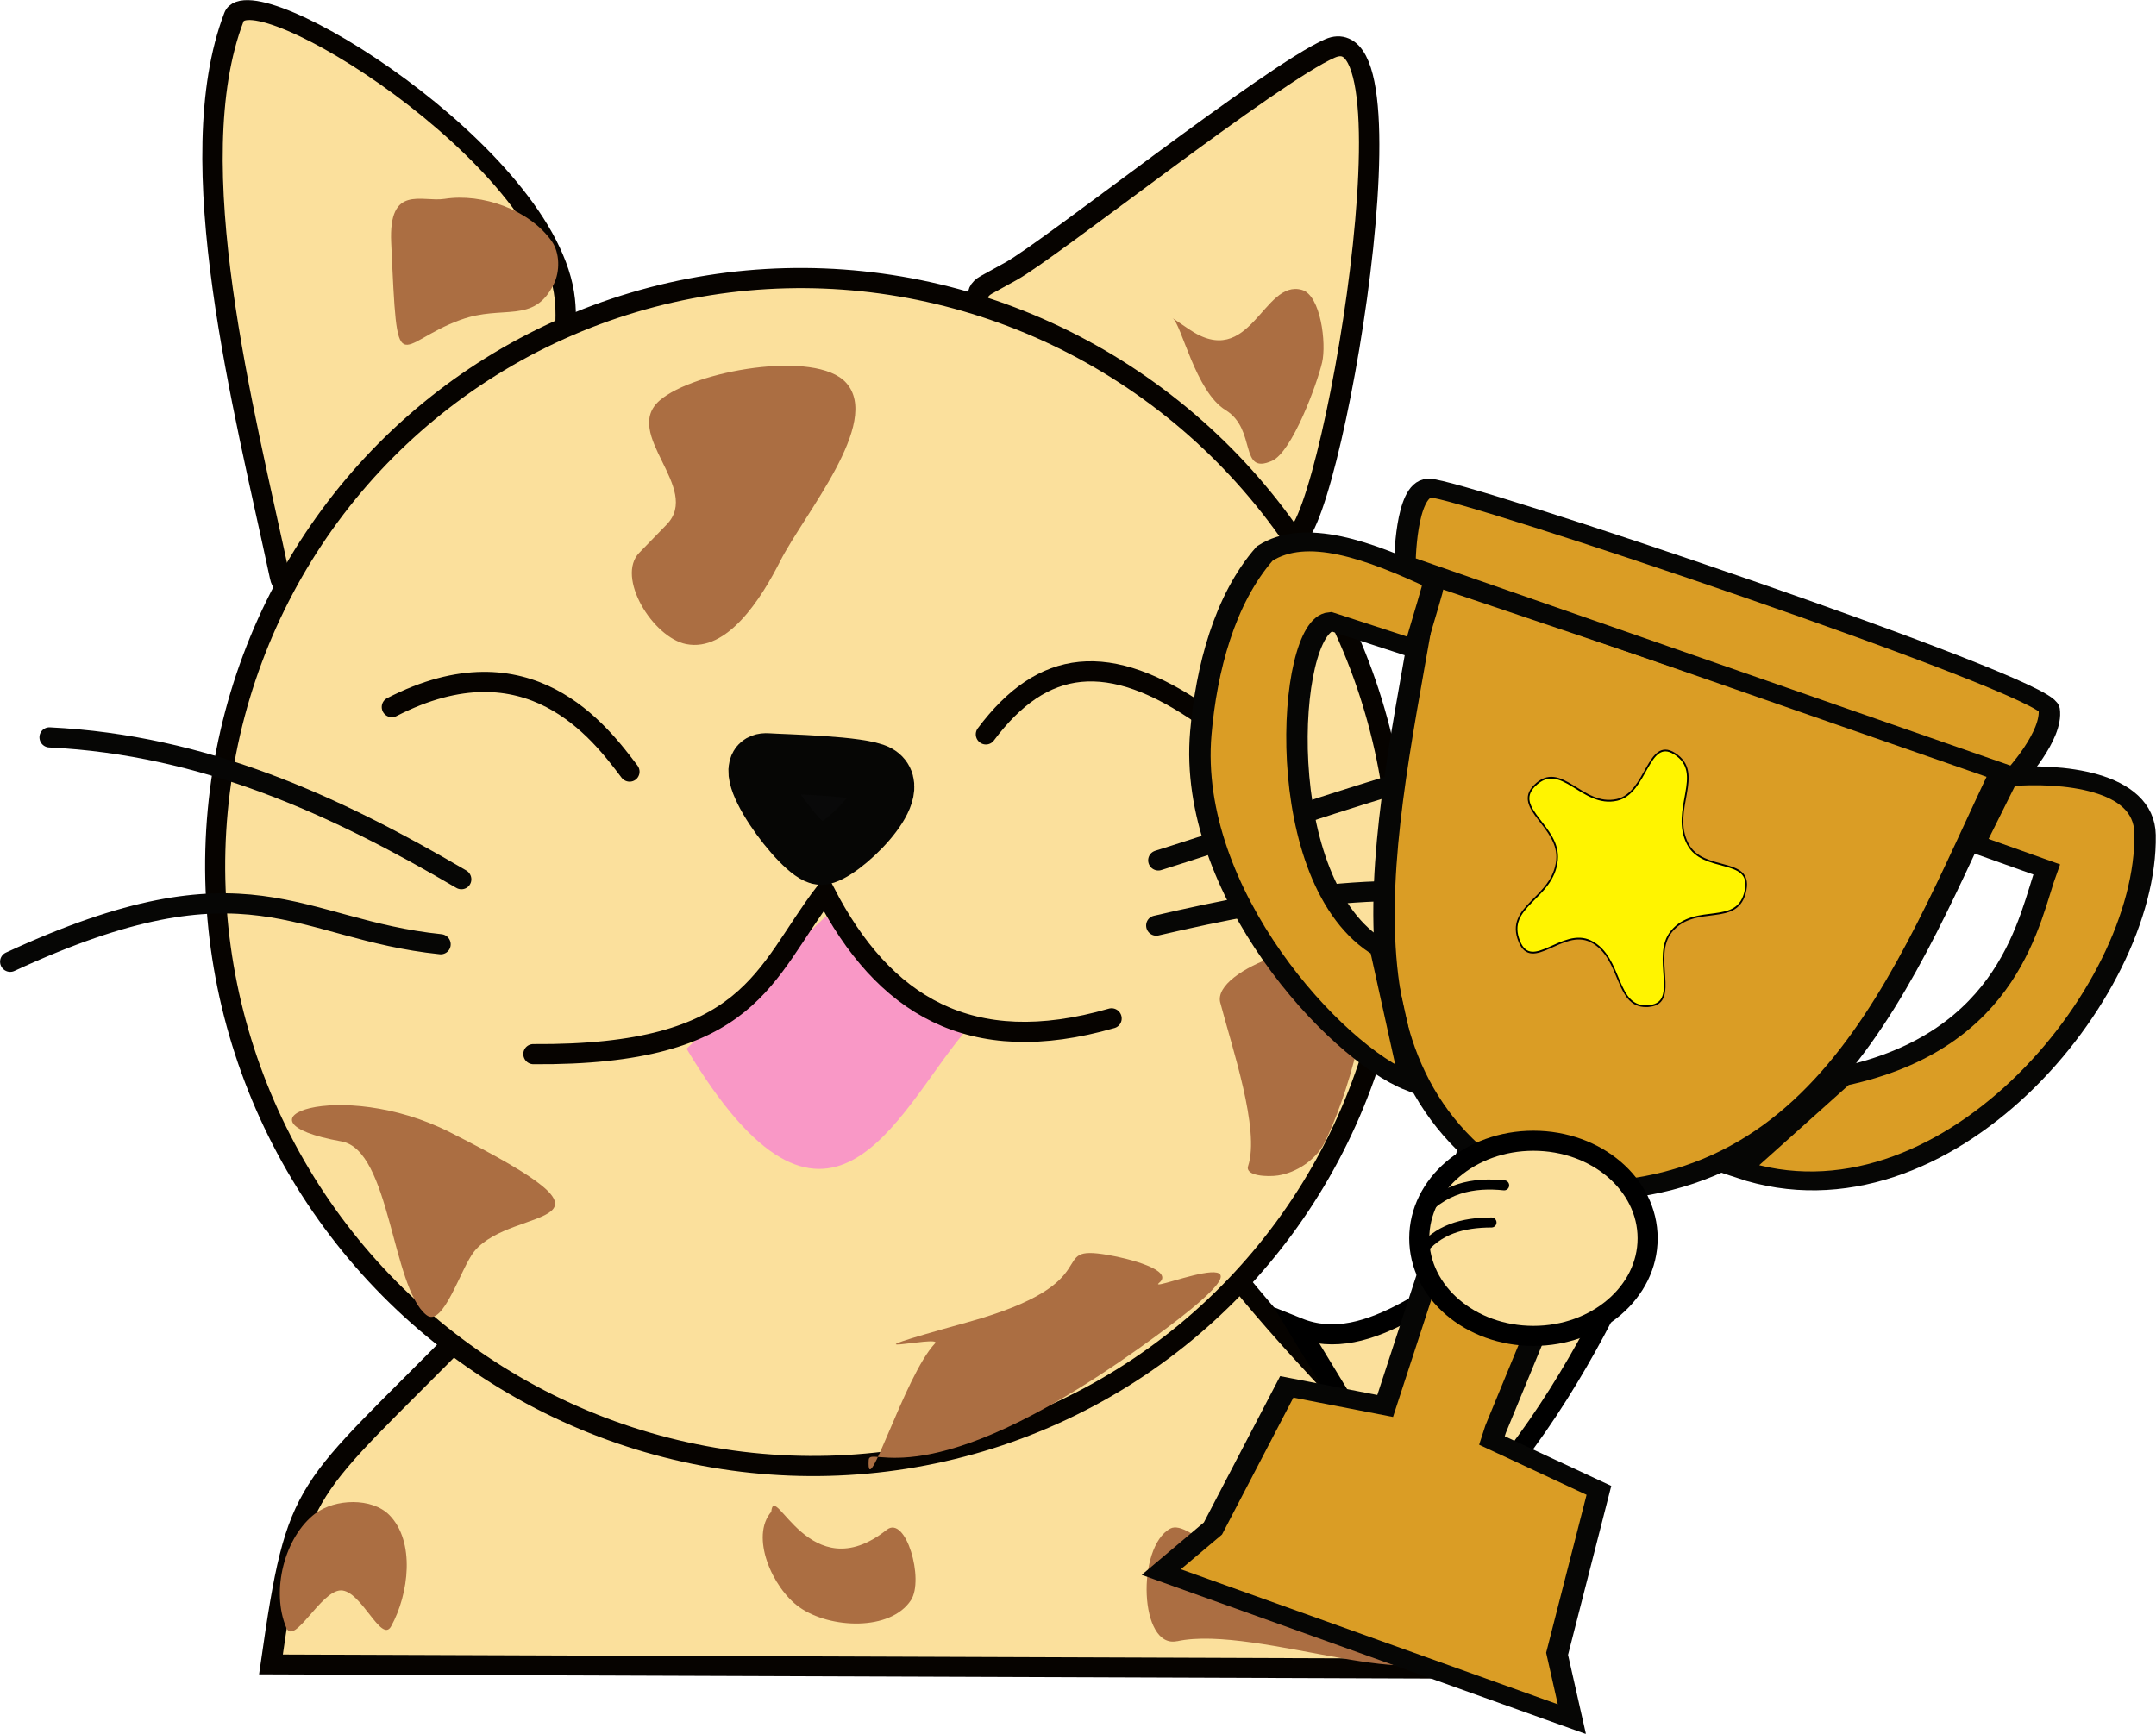 <?xml version="1.0" encoding="UTF-8" standalone="no"?>
<!-- Created with Inkscape (http://www.inkscape.org/) -->

<svg
   width="91.856mm"
   height="73.877mm"
   viewBox="0 0 91.856 73.877"
   version="1.1"
   id="svg1"
   xml:space="preserve"
   inkscape:export-filename="GatosRecompenas.svg"
   inkscape:export-xdpi="96"
   inkscape:export-ydpi="96"
   sodipodi:docname="GatosRecompenas.svg"
   xmlns:inkscape="http://www.inkscape.org/namespaces/inkscape"
   xmlns:sodipodi="http://sodipodi.sourceforge.net/DTD/sodipodi-0.dtd"
   xmlns="http://www.w3.org/2000/svg"
   xmlns:svg="http://www.w3.org/2000/svg"><sodipodi:namedview
     id="namedview1"
     pagecolor="#ffffff"
     bordercolor="#000000"
     borderopacity="0.25"
     inkscape:showpageshadow="2"
     inkscape:pageopacity="0.0"
     inkscape:pagecheckerboard="0"
     inkscape:deskcolor="#d1d1d1"
     inkscape:document-units="mm"
     inkscape:zoom="0.90688833"
     inkscape:cx="221.63699"
     inkscape:cy="255.26847"
     inkscape:window-width="1366"
     inkscape:window-height="705"
     inkscape:window-x="-8"
     inkscape:window-y="-8"
     inkscape:window-maximized="1"
     inkscape:current-layer="layer1" /><defs
     id="defs1"><filter
       inkscape:collect="always"
       style="color-interpolation-filters:sRGB"
       id="filter39"
       x="-0.068"
       y="-0.049"
       width="1.136"
       height="1.098"><feGaussianBlur
         inkscape:collect="always"
         stdDeviation="0.05"
         id="feGaussianBlur39" /></filter><filter
       inkscape:collect="always"
       style="color-interpolation-filters:sRGB"
       id="filter40"
       x="-0.098"
       y="-0.06"
       width="1.196"
       height="1.121"><feGaussianBlur
         inkscape:collect="always"
         stdDeviation="0.05"
         id="feGaussianBlur40" /></filter><filter
       inkscape:collect="always"
       style="color-interpolation-filters:sRGB"
       id="filter43"
       x="-0.092"
       y="-0.08"
       width="1.185"
       height="1.16"><feGaussianBlur
         inkscape:collect="always"
         stdDeviation="0.05"
         id="feGaussianBlur43" /></filter><filter
       inkscape:collect="always"
       style="color-interpolation-filters:sRGB"
       id="filter44"
       x="-0.083"
       y="-0.093"
       width="1.167"
       height="1.186"><feGaussianBlur
         inkscape:collect="always"
         stdDeviation="0.05"
         id="feGaussianBlur44" /></filter><filter
       inkscape:collect="always"
       style="color-interpolation-filters:sRGB"
       id="filter45"
       x="-0.042"
       y="-0.06"
       width="1.085"
       height="1.119"><feGaussianBlur
         inkscape:collect="always"
         stdDeviation="0.05"
         id="feGaussianBlur45" /></filter><filter
       inkscape:collect="always"
       style="color-interpolation-filters:sRGB"
       id="filter46"
       x="-0.053"
       y="-0.07"
       width="1.105"
       height="1.14"><feGaussianBlur
         inkscape:collect="always"
         stdDeviation="0.05"
         id="feGaussianBlur46" /></filter><filter
       inkscape:collect="always"
       style="color-interpolation-filters:sRGB"
       id="filter47"
       x="-0.114"
       y="-0.105"
       width="1.227"
       height="1.209"><feGaussianBlur
         inkscape:collect="always"
         stdDeviation="0.05"
         id="feGaussianBlur47" /></filter><filter
       inkscape:collect="always"
       style="color-interpolation-filters:sRGB"
       id="filter48"
       x="-0.09"
       y="-0.13"
       width="1.181"
       height="1.26"><feGaussianBlur
         inkscape:collect="always"
         stdDeviation="0.05"
         id="feGaussianBlur48" /></filter><filter
       inkscape:collect="always"
       style="color-interpolation-filters:sRGB"
       id="filter49"
       x="-0.047"
       y="-0.084"
       width="1.093"
       height="1.168"><feGaussianBlur
         inkscape:collect="always"
         stdDeviation="0.05"
         id="feGaussianBlur49" /></filter></defs><g
     inkscape:label="Capa 1"
     inkscape:groupmode="layer"
     id="layer1"
     transform="translate(-5.095,-14.819)"><g
       id="layer4"
       inkscape:label="gatito 2"
       transform="matrix(3.384,0.602,-0.278,3.257,-219.414,-124.757)"
       style="display:inline"><g
         inkscape:groupmode="layer"
         id="layer2-0"
         inkscape:label="manchitas"
         transform="translate(29.658,-0.782)"
         style="display:inline"><path
           style="fill:#fbe09c;fill-opacity:1;stroke:#060300;stroke-width:0.256;stroke-linecap:round;stroke-dasharray:none;paint-order:markers stroke fill"
           d="m 43.247,37.723 c -0.621,-2.082 -1.701,-5.125 -1.166,-7.122 0.168,-0.627 4.062,1.053 4.402,2.872 0.286,1.532 -1.143,3.331 -2.473,4.193 -0.224,0.145 -0.689,0.307 -0.763,0.058 z"
           id="path9-9"
           sodipodi:nodetypes="sssss"
           inkscape:label="orejaIZq" /><path
           style="display:inline;fill:#fbe09c;fill-opacity:1;stroke:#060300;stroke-width:0.256;stroke-linecap:round;stroke-dasharray:none;paint-order:markers stroke fill"
           d="m 51.987,32.094 c 0.475,-0.379 3.03,-3.147 3.721,-3.603 1.141,-0.752 0.449,6.983 -0.005,6.366 -0.856,-1.164 -4.756,-1.934 -4.004,-2.534 z"
           id="path10-2"
           sodipodi:nodetypes="sssss"
           inkscape:label="orejaDere" /><path
           style="fill:#fbe09c;fill-opacity:1;stroke:#060300;stroke-width:0.256;stroke-linecap:round;stroke-dasharray:none;paint-order:markers stroke fill"
           d="m 44.284,51.745 c 0.134,-2.448 0.218,-2.233 2.072,-4.76 l 9.334,-2.601 c 1.897,1.939 3.285,2.356 3.796,4.609 z"
           id="path11-4"
           sodipodi:nodetypes="ccccc"
           inkscape:label="cuerpo" /><g
           id="g25"
           inkscape:label="cara"
           style="display:inline"
           transform="matrix(1.48,-0.112,-0.012,1.554,8.477,-53.386)"><circle
             style="display:inline;fill:#fbe09c;fill-opacity:1;stroke:#060300;stroke-width:0.169;stroke-linecap:round;stroke-dasharray:none;paint-order:markers stroke fill"
             id="path8-4"
             cx="28.624"
             cy="62.353"
             r="4.981"
             inkscape:label="cara" /><path
             style="display:inline;fill:#f998c6;fill-opacity:1;stroke:none;stroke-width:0.096;stroke-linecap:round;stroke-opacity:1;paint-order:markers stroke fill"
             d="m 51.137,42.407 c 2.002,2.718 2.672,0.361 3.415,-0.827 l -1.832,-1.194 z"
             id="path6"
             sodipodi:nodetypes="cccc"
             transform="matrix(0.676,0.049,0.005,0.644,-7.026,34.117)" /><path
             style="fill:none;stroke:#060300;stroke-width:0.169;stroke-linecap:round;stroke-dasharray:none;paint-order:markers stroke fill"
             d="m 25.019,61.338 c 1.092,-0.708 1.761,0.029 2.041,0.331"
             id="path12-6"
             sodipodi:nodetypes="cc" /><path
             style="fill:none;stroke:#060300;stroke-width:0.169;stroke-linecap:round;stroke-dasharray:none;paint-order:markers stroke fill"
             d="m 30.014,61.048 c 0.415,-0.682 0.961,-0.815 1.805,-0.346"
             id="path13-6"
             sodipodi:nodetypes="cc" /><path
             style="display:inline;fill:none;stroke:#060300;stroke-width:0.169;stroke-linecap:round;stroke-dasharray:none;paint-order:markers stroke fill"
             d="m 26.476,64.112 c 1.834,-0.178 1.861,-0.875 2.316,-1.605 0.574,0.888 1.344,1.267 2.498,0.802"
             id="path14-1"
             sodipodi:nodetypes="ccc" /><path
             style="fill:none;fill-opacity:1;stroke:#060605;stroke-width:0.169;stroke-linecap:round;stroke-dasharray:none;stroke-opacity:1;paint-order:markers stroke fill"
             d="m 31.556,61.95 c 1.054,-0.453 2.192,-1.012 3.261,-1.331"
             id="path16-4"
             sodipodi:nodetypes="cc" /><path
             style="fill:none;fill-opacity:1;stroke:#060605;stroke-width:0.169;stroke-linecap:round;stroke-dasharray:none;stroke-opacity:1;paint-order:markers stroke fill"
             d="m 31.59,62.496 c 1.073,-0.368 2.157,-0.671 3.326,-0.464"
             id="path17-1"
             sodipodi:nodetypes="cc" /><path
             style="fill:none;fill-opacity:1;stroke:#060605;stroke-width:0.169;stroke-linecap:round;stroke-dasharray:none;stroke-opacity:1;paint-order:markers stroke fill"
             d="m 25.614,63.275 c -1.223,0.002 -1.671,-0.614 -3.591,0.522"
             id="path18-00"
             sodipodi:nodetypes="cc" /><path
             style="fill:none;fill-opacity:1;stroke:#060605;stroke-width:0.169;stroke-linecap:round;stroke-dasharray:none;stroke-opacity:1;paint-order:markers stroke fill"
             d="m 25.736,62.714 c -1.109,-0.506 -2.257,-0.897 -3.559,-0.825"
             id="path19-6"
             sodipodi:nodetypes="cc" /><path
             style="fill:#090909;fill-opacity:1;stroke:#060605;stroke-width:0.5;stroke-linecap:round;stroke-dasharray:none;stroke-opacity:1;paint-order:markers stroke fill"
             d="m 28.727,62.199 c -0.153,0.017 -0.811,-0.712 -0.516,-0.722 0.129,-0.004 0.786,-0.061 0.928,0 0.255,0.11 -0.264,0.705 -0.413,0.722 z"
             id="path20-3"
             sodipodi:nodetypes="ssss" /></g><path
           style="mix-blend-mode:normal;fill:#ab6e42;fill-opacity:1;stroke:none;stroke-width:0.3;stroke-linecap:round;paint-order:markers stroke fill;filter:url(#filter46)"
           d="m 48.876,66.546 c -1.008,-0.073 -0.063,-0.539 0.898,-0.172 1.734,0.661 0.591,0.542 0.3,0.973 -0.1,0.149 -0.201,0.672 -0.352,0.574 -0.312,-0.201 -0.431,-1.345 -0.846,-1.375 z"
           id="path29"
           sodipodi:nodetypes="sssss"
           transform="matrix(1.48,-0.112,-0.012,1.554,-26.932,-53.095)" /><path
           style="mix-blend-mode:normal;fill:#ab6e42;fill-opacity:1;stroke:none;stroke-width:0.3;stroke-linecap:round;paint-order:markers stroke fill;filter:url(#filter45)"
           d="m 53.539,68.746 c 0.014,0.377 0.233,-0.734 0.464,-1.031 0.067,-0.087 -0.928,0.258 0.258,-0.206 1.186,-0.464 0.571,-0.721 1.125,-0.683 0.169,0.011 0.567,0.069 0.446,0.188 -0.126,0.123 1.296,-0.666 -0.124,0.57 -1.665,1.449 -2.174,1.029 -2.169,1.162 z"
           id="path30"
           sodipodi:nodetypes="sssssss"
           transform="matrix(1.48,-0.112,-0.012,1.554,-26.932,-53.095)" /><path
           style="mix-blend-mode:normal;fill:#ab6e42;fill-opacity:1;stroke:none;stroke-width:0.3;stroke-linecap:round;paint-order:markers stroke fill;filter:url(#filter44)"
           d="m 49.231,59.581 c -0.529,0.255 -0.475,0.614 -0.643,-0.582 -0.069,-0.489 0.224,-0.363 0.413,-0.413 0.311,-0.082 0.716,0.017 0.928,0.258 0.08,0.091 0.096,0.248 0.052,0.361 -0.137,0.353 -0.408,0.211 -0.749,0.376 z"
           id="path31"
           sodipodi:nodetypes="ssssss"
           transform="matrix(1.48,-0.112,-0.012,1.554,-26.932,-53.095)" /><path
           style="mix-blend-mode:normal;fill:#ab6e42;fill-opacity:1;stroke:none;stroke-width:0.3;stroke-linecap:round;paint-order:markers stroke fill;filter:url(#filter43)"
           d="m 55.189,58.947 c 0.08,0.043 0.249,0.594 0.516,0.722 0.28,0.134 0.16,0.536 0.429,0.383 0.161,-0.092 0.317,-0.682 0.342,-0.866 0.022,-0.162 -0.064,-0.558 -0.225,-0.587 -0.337,-0.061 -0.365,0.728 -0.919,0.425 z"
           id="path32"
           sodipodi:nodetypes="sssssss"
           transform="matrix(1.48,-0.112,-0.012,1.554,-26.932,-53.095)" /><path
           style="mix-blend-mode:normal;fill:#ab6e42;fill-opacity:1;stroke:none;stroke-width:0.3;stroke-linecap:round;paint-order:markers stroke fill;filter:url(#filter40)"
           d="m 56.582,64.62 c -0.1,-0.275 0.867,-0.712 1.083,-0.516 0.268,0.244 0.033,1.263 -0.103,1.599 -0.059,0.147 -0.208,0.269 -0.361,0.309 -0.085,0.022 -0.277,0.034 -0.258,-0.052 0.072,-0.316 -0.227,-0.974 -0.361,-1.341 z"
           id="path35"
           sodipodi:nodetypes="ssssss"
           transform="matrix(1.48,-0.112,-0.012,1.554,-27.609,-53.041)" /><path
           style="mix-blend-mode:normal;fill:#ab6e42;fill-opacity:1;stroke:none;stroke-width:0.3;stroke-linecap:round;paint-order:markers stroke fill;filter:url(#filter39)"
           d="m 50.908,61.371 c -0.179,0.223 0.179,0.696 0.464,0.722 0.351,0.032 0.593,-0.445 0.722,-0.774 0.164,-0.416 0.743,-1.246 0.413,-1.547 -0.28,-0.256 -1.286,0.034 -1.547,0.309 -0.296,0.312 0.423,0.696 0.155,1.031 z"
           id="path36"
           sodipodi:nodetypes="sssssss"
           transform="matrix(1.48,-0.112,-0.012,1.554,-26.932,-53.095)" /><path
           style="mix-blend-mode:normal;fill:#ab6e42;fill-opacity:1;stroke:none;stroke-width:0.3;stroke-linecap:round;paint-order:markers stroke fill;filter:url(#filter47)"
           d="m 48.949,69.675 c 0.152,-0.141 0.459,-0.183 0.619,-0.052 0.24,0.198 0.227,0.643 0.103,0.928 -0.068,0.158 -0.278,-0.275 -0.449,-0.256 -0.168,0.019 -0.347,0.508 -0.428,0.359 -0.158,-0.291 -0.088,-0.755 0.155,-0.98 z"
           id="path37"
           sodipodi:nodetypes="ssssss"
           transform="matrix(1.48,-0.112,-0.012,1.554,-26.932,-53.095)" /><path
           style="mix-blend-mode:normal;fill:#ab6e42;fill-opacity:1;stroke:none;stroke-width:0.3;stroke-linecap:round;paint-order:markers stroke fill;filter:url(#filter48)"
           d="m 52.765,69.262 c -0.162,0.226 0.067,0.637 0.309,0.774 0.273,0.154 0.781,0.122 0.928,-0.155 0.098,-0.183 -0.109,-0.712 -0.258,-0.567 -0.597,0.578 -0.98,-0.318 -0.98,-0.052 z"
           id="path38"
           sodipodi:nodetypes="ssssss"
           transform="matrix(1.48,-0.112,-0.012,1.554,-26.932,-53.095)" /><path
           style="mix-blend-mode:normal;fill:#ab6e42;fill-opacity:1;stroke:none;stroke-width:0.3;stroke-linecap:round;paint-order:markers stroke fill;filter:url(#filter49)"
           d="m 56.263,69.99 c -0.31,0.101 -0.416,-0.751 -0.145,-0.934 0.153,-0.104 0.643,0.391 0.825,0.361 0.156,-0.026 0.286,-0.17 0.361,-0.309 0.531,-0.995 0.516,-0.325 0.518,-0.007 0.002,0.262 -0.404,0.593 -0.142,0.595 0.332,0.002 0.851,-0.247 0.843,0.07 -0.012,0.507 -1.603,0.009 -2.261,0.225 z"
           id="path39"
           sodipodi:nodetypes="ssssssss"
           transform="matrix(1.48,-0.112,-0.012,1.554,-26.932,-53.095)" /></g></g><path
       style="fill:#fbe09c;fill-opacity:1;stroke:#000000;stroke-width:0.855;stroke-linecap:round;stroke-dasharray:none;stroke-opacity:1;paint-order:markers stroke fill"
       d="m 60.398,71.397 c 3.081,1.24 6.161,-1.948 9.242,-3.469 l 3.74,2.994 c -1.718,3.316 -4.497,7.705 -7.448,9.579 z"
       id="path8"
       sodipodi:nodetypes="ccccc" /><g
       inkscape:groupmode="layer"
       id="layer2"
       inkscape:label="copa"
       style="display:inline"
       transform="matrix(3.332,0.535,-0.274,2.895,-215.988,-109.205)"><path
         style="fill:#da9d25;fill-opacity:1;stroke:#060605;stroke-width:0.273;stroke-linecap:round;stroke-dasharray:none;stroke-opacity:1;paint-order:markers stroke fill"
         d="m 87.52,35.134 c -0.204,3.54 -0.842,7.418 1.906,8.668 3.781,-0.169 4.527,-3.922 5.54,-7.197 z"
         id="path1"
         sodipodi:nodetypes="cccc" /><path
         style="fill:#da9d25;fill-opacity:1;stroke:#060605;stroke-width:0.273;stroke-linecap:round;stroke-dasharray:none;stroke-opacity:1;paint-order:markers stroke fill"
         d="m 87.416,33.871 c 0.344,-0.082 7.993,1.418 8.067,1.757 0.083,0.379 -0.353,1.067 -0.353,1.067 l -7.934,-1.661 c 0,0 -0.086,-1.091 0.219,-1.163 z"
         id="path2"
         sodipodi:nodetypes="ssccs" /><path
         style="fill:#da9d25;fill-opacity:1;stroke:#060605;stroke-width:0.273;stroke-linecap:round;stroke-dasharray:none;stroke-opacity:1;paint-order:markers stroke fill"
         d="m 95.038,36.712 c 0.67,-0.188 1.726,-0.273 1.802,0.509 0.226,2.303 -2.053,6.322 -4.712,5.801 l 1.191,-1.583 c 2.091,-0.917 2.162,-2.756 2.324,-3.476 l -0.944,-0.206 z"
         id="path3"
         sodipodi:nodetypes="csccccc" /><path
         style="fill:#da9d25;fill-opacity:1;stroke:#060605;stroke-width:0.273;stroke-linecap:round;stroke-dasharray:none;stroke-opacity:1;paint-order:markers stroke fill"
         d="m 87.588,35.202 c -0.056,0.344 0.058,-0.303 -0.167,1.033 l -1.085,-0.2 c -0.56,0.157 -0.456,3.947 1.008,4.624 l 0.53,1.866 c -0.979,-0.251 -3.03,-2.238 -3.047,-4.568 -0.007,-0.942 0.138,-1.996 0.591,-2.755 0.482,-0.472 1.293,-0.301 2.169,1.24e-4 z"
         id="path4"
         sodipodi:nodetypes="cccccsccc" /><path
         style="fill:#da9d25;fill-opacity:1;stroke:#060605;stroke-width:0.273;stroke-linecap:round;stroke-dasharray:none;stroke-opacity:1;paint-order:markers stroke fill"
         d="m 88.699,43.375 -0.748,3.907 -1.262,-0.048 -0.761,2.225 -0.599,0.752 5.347,1.177 -0.264,-0.913 0.332,-2.467 -1.407,-0.474 0.033,-0.174 0.931,-3.599 z"
         id="path5"
         sodipodi:nodetypes="cccccccccccc" /><path
         sodipodi:type="star"
         style="fill:#fff400;fill-opacity:1;stroke:#000000;stroke-width:0.256;stroke-linecap:round;stroke-dasharray:none;stroke-opacity:1;paint-order:markers stroke fill"
         id="path12"
         inkscape:flatsided="false"
         sodipodi:sides="5"
         sodipodi:cx="272.11758"
         sodipodi:cy="54.57946"
         sodipodi:r1="19.147139"
         sodipodi:r2="10.893351"
         sodipodi:arg1="1.072013"
         sodipodi:arg2="1.7953699"
         inkscape:rounded="0.43"
         inkscape:randomized="0"
         d="m 281.277,71.394 c -5.195,2.219 -5.983,-5.465 -11.585,-6.195 -4.787,-0.624 -7.56,6.923 -10.735,3.287 -3.716,-4.255 3.348,-7.379 2.311,-12.932 -0.886,-4.746 -8.92,-5.05 -6.443,-9.194 2.898,-4.849 8.053,0.904 13.014,-1.798 4.239,-2.309 2.046,-10.044 6.753,-8.969 5.507,1.258 1.628,7.938 5.731,11.821 3.506,3.318 10.185,-1.158 10.617,3.651 0.505,5.626 -7.046,4.002 -9.471,9.104 -2.072,4.36 4.248,9.329 -0.191,11.226 z"
         transform="matrix(0.079,0.015,-0.015,0.101,69.658,29.436)"
         inkscape:transform-center-x="-0.28587798"
         inkscape:transform-center-y="-0.044200457" /></g><ellipse
       style="fill:#fbe09c;fill-opacity:1;stroke:#000000;stroke-width:0.855;stroke-linecap:round;stroke-dasharray:none;stroke-opacity:1;paint-order:markers stroke fill"
       id="path9"
       ry="4.158"
       rx="4.865"
       cy="67.586"
       cx="70.427" /><path
       style="fill:none;fill-opacity:1;stroke:#000000;stroke-width:0.428;stroke-linecap:round;stroke-dasharray:none;stroke-opacity:1;paint-order:markers stroke fill"
       d="m 65.469,66.782 c 1.068,-1.386 2.446,-1.585 3.71,-1.454"
       id="path10"
       sodipodi:nodetypes="cc" /><path
       style="fill:none;fill-opacity:1;stroke:#000000;stroke-width:0.428;stroke-linecap:round;stroke-dasharray:none;stroke-opacity:1;paint-order:markers stroke fill"
       d="m 65.602,68.188 c 0.734,-0.982 1.812,-1.276 3.038,-1.277"
       id="path11"
       sodipodi:nodetypes="cc" /></g></svg>
